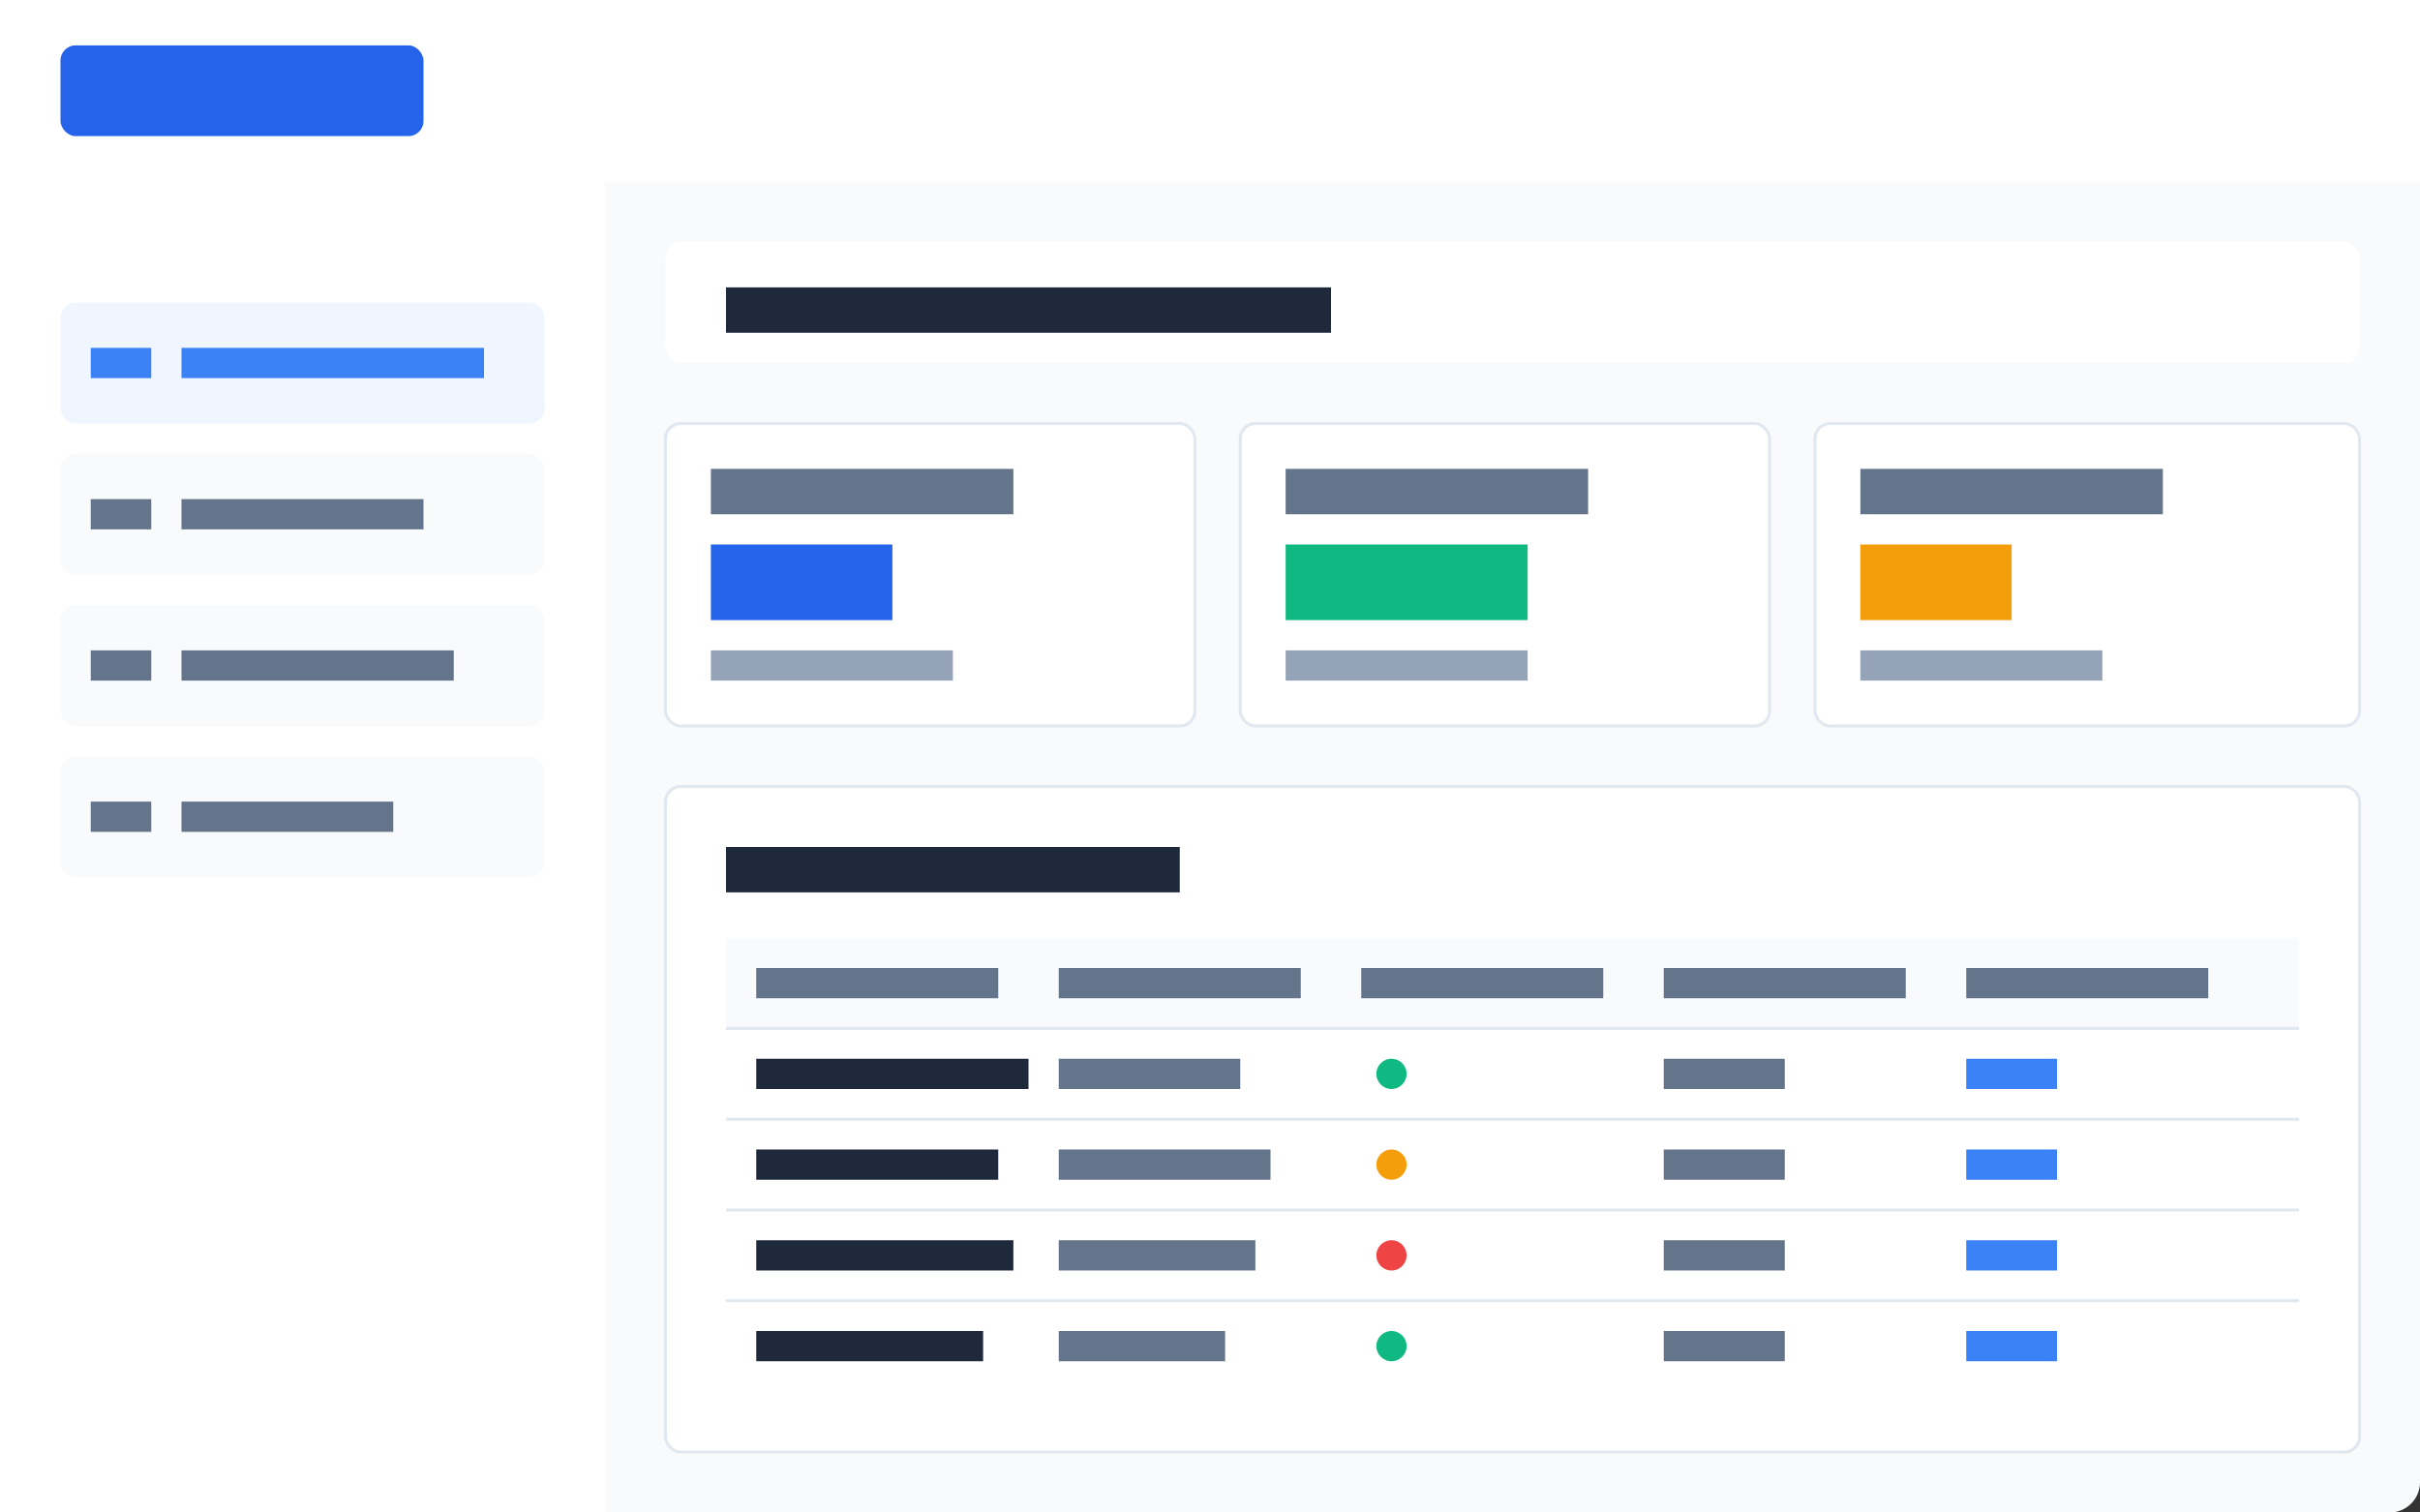 <svg xmlns="http://www.w3.org/2000/svg" viewBox="0 0 800 500" width="800" height="500">
  <rect x="0" y="0" width="800" height="500" fill="#333333" stroke="none"/>
  <!-- Dashboard background -->
  <rect width="800" height="500" fill="#f8fafc" rx="10" />
  
  <!-- Dashboard header -->
  <rect x="0" y="0" width="800" height="60" fill="#ffffff" />
  <rect x="20" y="15" width="120" height="30" fill="#2563eb" rx="5" />
  
  <!-- Left sidebar -->
  <rect x="0" y="60" width="200" height="440" fill="#ffffff" />
  
  <!-- Sidebar menu items -->
  <rect x="20" y="100" width="160" height="40" fill="#eff6ff" rx="5" />
  <rect x="30" y="115" width="20" height="10" fill="#3b82f6" />
  <rect x="60" y="115" width="100" height="10" fill="#3b82f6" />
  
  <rect x="20" y="150" width="160" height="40" fill="#f8fafc" rx="5" />
  <rect x="30" y="165" width="20" height="10" fill="#64748b" />
  <rect x="60" y="165" width="80" height="10" fill="#64748b" />
  
  <rect x="20" y="200" width="160" height="40" fill="#f8fafc" rx="5" />
  <rect x="30" y="215" width="20" height="10" fill="#64748b" />
  <rect x="60" y="215" width="90" height="10" fill="#64748b" />
  
  <rect x="20" y="250" width="160" height="40" fill="#f8fafc" rx="5" />
  <rect x="30" y="265" width="20" height="10" fill="#64748b" />
  <rect x="60" y="265" width="70" height="10" fill="#64748b" />
  
  <!-- Main content area -->
  <rect x="220" y="80" width="560" height="40" fill="#ffffff" rx="5" />
  <rect x="240" y="95" width="200" height="15" fill="#1e293b" />
  
  <!-- Stats cards -->
  <rect x="220" y="140" width="175" height="100" fill="#ffffff" rx="5" stroke="#e2e8f0" stroke-width="1" />
  <rect x="235" y="155" width="100" height="15" fill="#64748b" />
  <rect x="235" y="180" width="60" height="25" fill="#2563eb" />
  <rect x="235" y="215" width="80" height="10" fill="#94a3b8" />
  
  <rect x="410" y="140" width="175" height="100" fill="#ffffff" rx="5" stroke="#e2e8f0" stroke-width="1" />
  <rect x="425" y="155" width="100" height="15" fill="#64748b" />
  <rect x="425" y="180" width="80" height="25" fill="#10b981" />
  <rect x="425" y="215" width="80" height="10" fill="#94a3b8" />
  
  <rect x="600" y="140" width="180" height="100" fill="#ffffff" rx="5" stroke="#e2e8f0" stroke-width="1" />
  <rect x="615" y="155" width="100" height="15" fill="#64748b" />
  <rect x="615" y="180" width="50" height="25" fill="#f59e0b" />
  <rect x="615" y="215" width="80" height="10" fill="#94a3b8" />
  
  <!-- Table/List -->
  <rect x="220" y="260" width="560" height="220" fill="#ffffff" rx="5" stroke="#e2e8f0" stroke-width="1" />
  <rect x="240" y="280" width="150" height="15" fill="#1e293b" />
  
  <!-- Table header -->
  <rect x="240" y="310" width="520" height="30" fill="#f8fafc" />
  <rect x="250" y="320" width="80" height="10" fill="#64748b" />
  <rect x="350" y="320" width="80" height="10" fill="#64748b" />
  <rect x="450" y="320" width="80" height="10" fill="#64748b" />
  <rect x="550" y="320" width="80" height="10" fill="#64748b" />
  <rect x="650" y="320" width="80" height="10" fill="#64748b" />
  
  <!-- Table rows -->
  <line x1="240" y1="340" x2="760" y2="340" stroke="#e2e8f0" stroke-width="1" />
  <rect x="250" y="350" width="90" height="10" fill="#1e293b" />
  <rect x="350" y="350" width="60" height="10" fill="#64748b" />
  <circle cx="460" cy="355" r="5" fill="#10b981" />
  <rect x="550" y="350" width="40" height="10" fill="#64748b" />
  <rect x="650" y="350" width="30" height="10" fill="#3b82f6" />
  
  <line x1="240" y1="370" x2="760" y2="370" stroke="#e2e8f0" stroke-width="1" />
  <rect x="250" y="380" width="80" height="10" fill="#1e293b" />
  <rect x="350" y="380" width="70" height="10" fill="#64748b" />
  <circle cx="460" cy="385" r="5" fill="#f59e0b" />
  <rect x="550" y="380" width="40" height="10" fill="#64748b" />
  <rect x="650" y="380" width="30" height="10" fill="#3b82f6" />
  
  <line x1="240" y1="400" x2="760" y2="400" stroke="#e2e8f0" stroke-width="1" />
  <rect x="250" y="410" width="85" height="10" fill="#1e293b" />
  <rect x="350" y="410" width="65" height="10" fill="#64748b" />
  <circle cx="460" cy="415" r="5" fill="#ef4444" />
  <rect x="550" y="410" width="40" height="10" fill="#64748b" />
  <rect x="650" y="410" width="30" height="10" fill="#3b82f6" />
  
  <line x1="240" y1="430" x2="760" y2="430" stroke="#e2e8f0" stroke-width="1" />
  <rect x="250" y="440" width="75" height="10" fill="#1e293b" />
  <rect x="350" y="440" width="55" height="10" fill="#64748b" />
  <circle cx="460" cy="445" r="5" fill="#10b981" />
  <rect x="550" y="440" width="40" height="10" fill="#64748b" />
  <rect x="650" y="440" width="30" height="10" fill="#3b82f6" />
</svg>
